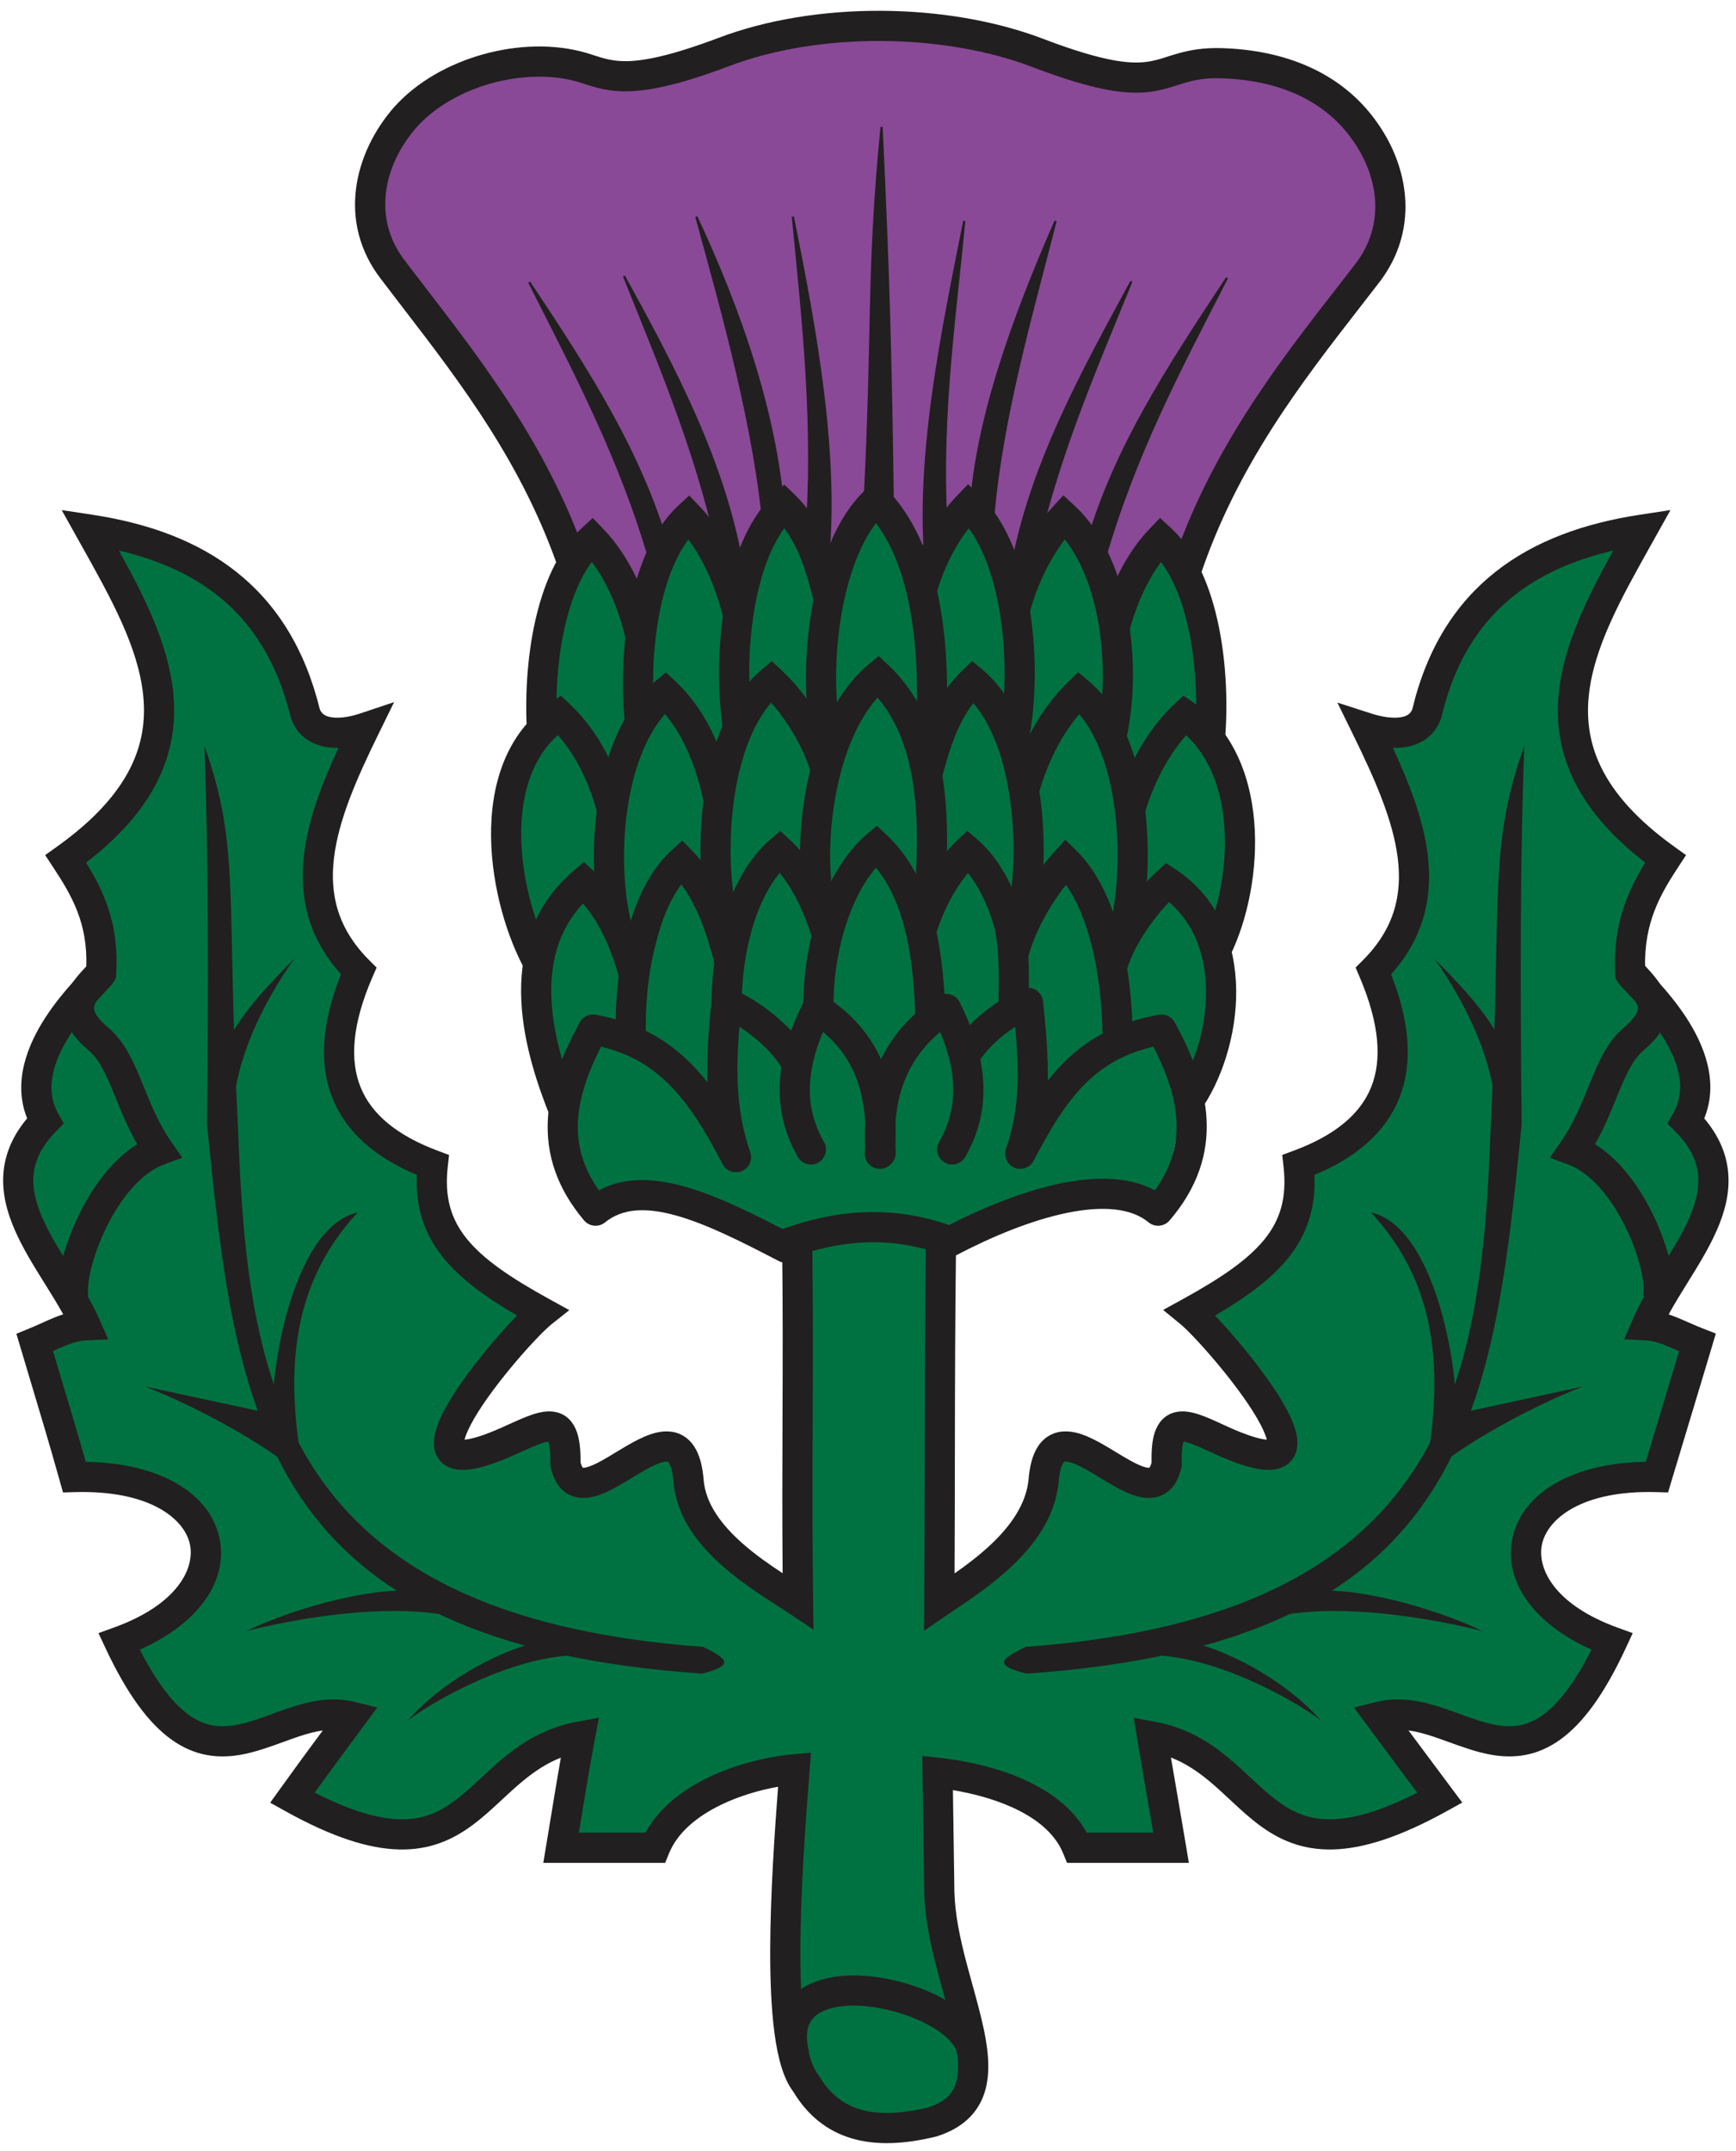 <svg width="159" height="197" viewBox="0 0 159 197" fill="none" xmlns="http://www.w3.org/2000/svg">
<path fill-rule="evenodd" clip-rule="evenodd" d="M101.968 56.704L106.386 49.363L108.596 54.494C112.462 42.339 119.565 33.652 125.326 25.836C130.689 18.414 124.613 8.785 117.515 6.892C104.416 3.497 109.781 10.841 95.024 4.997C86.503 1.601 74.826 1.444 66.303 4.837C51.468 10.678 56.914 3.336 43.737 6.732C36.636 8.628 30.64 18.337 36.006 25.678C41.687 33.572 48.788 42.179 52.653 54.333L54.231 48.807L58.492 55.834L62.91 46.995L67.88 53.941L71.746 45.967L75.926 51.968L79.792 45.732L84.525 53.071L88.55 45.967L93.361 55.046L97.464 46.835L101.968 56.704Z" fill="#894997"/>
<path fill-rule="evenodd" clip-rule="evenodd" d="M101.177 51.178L99.284 50.863C101.65 41.626 107.015 33.575 112.381 25.443C108.201 33.575 103.94 41.549 101.177 51.178Z" fill="#221F20" stroke="#221F20" stroke-width="0.2" stroke-miterlimit="10"/>
<path fill-rule="evenodd" clip-rule="evenodd" d="M93.209 54.889L92.656 52.126C94.314 42.734 99.047 34.208 103.625 25.761C100.23 34.125 96.524 42.497 94.552 52.286L93.209 54.889Z" fill="#221F20" stroke="#221F20" stroke-width="0.2" stroke-miterlimit="10"/>
<path fill-rule="evenodd" clip-rule="evenodd" d="M90.843 49.128L88.87 47.467C89.183 39.018 92.733 29.229 96.681 20.235C94.471 28.919 91.393 39.339 90.843 49.128Z" fill="#221F20" stroke="#221F20" stroke-width="0.2" stroke-miterlimit="10"/>
<path fill-rule="evenodd" clip-rule="evenodd" d="M86.818 49.998L84.845 52.206C83.82 42.182 86.265 30.5 88.318 20.238C87.371 30.022 85.95 39.416 86.818 49.998Z" fill="#221F20" stroke="#221F20" stroke-width="0.2" stroke-miterlimit="10"/>
<path fill-rule="evenodd" clip-rule="evenodd" d="M79.164 46.442L81.77 46.365C81.609 33.26 81.372 24.733 80.742 11.628C79.402 25.366 80.032 30.022 79.164 46.442Z" fill="#221F20" stroke="#221F20" stroke-width="0.2" stroke-miterlimit="10"/>
<path fill-rule="evenodd" clip-rule="evenodd" d="M73.799 49.761L75.772 51.891C76.877 41.864 74.669 30.022 72.616 19.837C73.561 29.549 74.666 39.181 73.799 49.761Z" fill="#221F20" stroke="#221F20" stroke-width="0.2" stroke-miterlimit="10"/>
<path fill-rule="evenodd" clip-rule="evenodd" d="M70.01 48.968L71.825 47.705C71.273 38.388 67.88 28.599 63.777 19.837C66.144 28.524 69.222 39.258 70.01 48.968Z" fill="#221F20" stroke="#221F20" stroke-width="0.2" stroke-miterlimit="10"/>
<path fill-rule="evenodd" clip-rule="evenodd" d="M67.407 54.494L67.96 51.653C66.302 42.259 61.804 33.732 57.151 25.286C60.544 33.732 64.095 42.021 66.067 51.811L67.407 54.494Z" fill="#221F20" stroke="#221F20" stroke-width="0.2" stroke-miterlimit="10"/>
<path fill-rule="evenodd" clip-rule="evenodd" d="M59.597 51.573L61.489 51.261C59.124 42.021 53.836 33.893 48.47 25.838C52.573 33.97 56.834 41.944 59.597 51.573Z" fill="#221F20" stroke="#221F20" stroke-width="0.2" stroke-miterlimit="10"/>
<path fill-rule="evenodd" clip-rule="evenodd" d="M94.532 6.128C86.32 3.007 74.991 2.938 66.793 6.051L66.789 6.052C62.436 7.69 59.663 8.305 57.59 8.36C55.744 8.41 54.499 8.004 53.424 7.654C53.266 7.602 53.111 7.552 52.959 7.504C50.573 6.803 47.709 6.876 44.983 7.638C42.254 8.401 39.785 9.82 38.142 11.671C35.11 15.143 34.081 20 37.095 23.887L37.104 23.899L37.104 23.899C37.753 24.755 38.424 25.627 39.11 26.518C44.364 33.345 50.463 41.268 53.961 51.766L51.339 52.64C47.999 42.612 42.195 35.065 36.929 28.216C36.243 27.325 35.567 26.445 34.906 25.573C30.827 20.306 32.476 13.956 36.065 9.849L36.072 9.841L36.072 9.841C38.137 7.511 41.111 5.852 44.239 4.977C47.368 4.102 50.774 3.979 53.751 4.857L53.772 4.863L53.772 4.863C53.958 4.922 54.135 4.979 54.306 5.034C55.356 5.373 56.168 5.635 57.516 5.598C59.132 5.555 61.566 5.065 65.814 3.467C74.657 0.11 86.685 0.19 95.514 3.545L95.516 3.546C101.446 5.809 103.815 5.895 105.367 5.61C105.929 5.507 106.354 5.371 106.867 5.206C107.171 5.109 107.507 5.001 107.92 4.885C108.957 4.593 110.167 4.362 111.867 4.406L111.871 4.406C117.593 4.572 123.155 6.577 126.485 11.744C129.077 15.725 129.864 21.11 126.434 25.716L126.421 25.732L126.421 25.732C125.82 26.515 125.207 27.303 124.587 28.101C119.211 35.02 113.294 42.634 109.906 52.797L107.285 51.924C110.831 41.285 117.042 33.3 122.403 26.408C123.023 25.61 123.632 24.828 124.224 24.057C126.782 20.614 126.303 16.528 124.168 13.25L124.164 13.244C121.493 9.097 116.961 7.318 111.793 7.168C110.416 7.133 109.486 7.315 108.669 7.545C108.444 7.608 108.194 7.687 107.925 7.772C107.306 7.968 106.591 8.195 105.866 8.328C103.552 8.752 100.596 8.442 94.532 6.128Z" fill="#221F20"/>
<path fill-rule="evenodd" clip-rule="evenodd" d="M73.484 114.335L86.188 114.175C94.947 110.939 102.918 107.701 105.678 111.097C106.703 108.732 107.651 105.969 108.126 101.23C110.492 96.732 111.519 91.518 111.519 85.837C113.65 79.364 113.807 72.97 110.572 66.576C111.677 60.023 110.231 53.801 106.382 49.321C105.119 51.059 103.551 52.657 102.464 56.024C100.794 51.836 99.845 49.321 97.588 47.396C94.588 49.764 93.767 52.684 93.134 55.605C92.187 52.131 90.847 48.896 88.713 46.053C86.188 48.976 84.53 51.977 84.453 54.975C84.058 50.871 82.323 48.108 80.192 45.818C77.479 48.027 76.616 50.847 75.772 54.505C74.746 50.479 73.326 47.951 71.749 46.293C69.813 48.027 68.818 50.582 67.358 54.975C66.255 51.899 64.487 49.294 62.752 47.401C61.175 49.451 59.46 52.473 58.465 56.489C56.739 53.004 56.208 51.245 54.184 49.387C49.969 53.369 49.258 59.241 49.338 66.347C45.707 73.608 45.787 80.474 48.705 87.189C49.02 93.897 49.73 97.923 50.678 99.898C51.703 105.424 52.808 108.502 53.833 110.398C55.729 108.964 64.33 111.177 73.484 114.335Z" fill="#007241"/>
<path fill-rule="evenodd" clip-rule="evenodd" d="M106.247 47.43L107.242 48.347C109.568 50.491 110.912 53.868 111.625 57.345C112.346 60.86 112.466 64.688 112.18 67.959L109.427 67.719C109.694 64.671 109.578 61.116 108.918 57.901C108.386 55.304 107.526 53.06 106.337 51.463C105.016 53.236 104.056 55.469 103.377 57.94L100.713 57.209C101.613 53.93 103.04 50.767 105.309 48.405L106.247 47.43Z" fill="#221F20"/>
<path fill-rule="evenodd" clip-rule="evenodd" d="M97.392 45.36L98.406 46.294C101.215 48.883 102.735 52.905 103.381 56.899C104.03 60.917 103.832 65.139 102.989 68.345L100.317 67.643C101.051 64.848 101.247 61.018 100.653 57.34C100.152 54.238 99.116 51.406 97.523 49.397C96.101 51.274 94.978 53.608 94.306 56.117L91.637 55.401C92.554 51.98 94.233 48.771 96.456 46.371L97.392 45.36Z" fill="#221F20"/>
<path fill-rule="evenodd" clip-rule="evenodd" d="M88.659 44.345L89.654 45.276C92.46 47.9 93.876 52.368 94.451 56.691C95.032 61.067 94.796 65.648 93.995 68.808L91.317 68.13C92.017 65.368 92.255 61.147 91.712 57.055C91.251 53.587 90.261 50.455 88.726 48.38C87.349 50.156 86.309 52.324 85.709 54.61L83.037 53.908C83.876 50.713 85.48 47.652 87.715 45.327L88.659 44.345Z" fill="#221F20"/>
<path fill-rule="evenodd" clip-rule="evenodd" d="M80.321 43.881L81.258 44.847C84.149 47.827 85.558 52.024 86.219 56.172C86.883 60.343 86.818 64.641 86.616 67.996L83.858 67.831C84.055 64.558 84.108 60.488 83.49 56.606C82.96 53.277 81.954 50.212 80.233 47.9C78.634 49.996 77.547 53.182 76.996 56.702C76.347 60.846 76.493 65.115 77.189 67.896L74.508 68.566C73.703 65.347 73.574 60.695 74.266 56.274C74.951 51.9 76.495 47.407 79.33 44.794L80.321 43.881Z" fill="#221F20"/>
<path fill-rule="evenodd" clip-rule="evenodd" d="M71.832 44.373L72.783 45.291C75.381 47.798 76.396 51.069 77.191 54.326L74.507 54.981C73.862 52.34 73.158 50.135 71.83 48.372C70.477 50.231 69.553 52.956 69.055 56.048C68.456 59.76 68.515 63.735 69.004 66.747L66.277 67.19C65.74 63.886 65.681 59.612 66.327 55.608C66.964 51.655 68.33 47.691 70.873 45.282L71.832 44.373Z" fill="#221F20"/>
<path fill-rule="evenodd" clip-rule="evenodd" d="M63.122 45.377L64.061 46.351C66.499 48.876 68.003 52.287 68.904 55.812L66.227 56.496C65.536 53.793 64.502 51.337 63.042 49.406C61.791 51.089 60.905 53.487 60.38 56.243C59.739 59.616 59.681 63.305 60.022 66.339L57.276 66.648C56.907 63.368 56.967 59.4 57.666 55.727C58.357 52.096 59.715 48.528 62.129 46.296L63.122 45.377Z" fill="#221F20"/>
<path fill-rule="evenodd" clip-rule="evenodd" d="M54.289 47.433L55.226 48.404C57.661 50.931 59.169 54.343 59.995 57.891L57.303 58.518C56.679 55.834 55.659 53.387 54.204 51.458C53.074 52.978 52.237 55.101 51.695 57.564C51.017 60.644 50.843 64.065 51.034 67.038L48.277 67.215C48.072 64.029 48.254 60.344 48.996 56.971C49.73 53.634 51.056 50.404 53.296 48.346L54.289 47.433Z" fill="#221F20"/>
<path fill-rule="evenodd" clip-rule="evenodd" d="M108.391 63.696L109.306 64.336C113.188 67.044 114.718 71.608 114.926 76.03C115.135 80.459 114.04 85.036 112.33 88.156L109.907 86.829C111.355 84.186 112.352 80.118 112.166 76.16C112 72.634 110.915 69.423 108.633 67.33C106.964 69.223 105.644 71.805 104.868 74.392L102.222 73.598C103.218 70.276 105.058 66.804 107.574 64.458L108.391 63.696Z" fill="#221F20"/>
<path fill-rule="evenodd" clip-rule="evenodd" d="M98.747 61.556L99.701 62.358C102.831 64.99 104.314 69.553 104.86 73.952C105.412 78.403 105.051 83.05 104.165 86.208L101.505 85.461C102.28 82.701 102.631 78.428 102.118 74.293C101.672 70.697 100.606 67.47 98.847 65.398C97.171 67.37 95.934 69.884 95.17 72.557L92.513 71.797C93.509 68.315 95.267 64.923 97.852 62.422L98.747 61.556Z" fill="#221F20"/>
<path fill-rule="evenodd" clip-rule="evenodd" d="M89.041 60.528L89.995 61.33C93.117 63.957 94.662 68.529 95.269 72.957C95.882 77.434 95.584 82.126 94.698 85.335L92.035 84.599C92.806 81.807 93.102 77.499 92.531 73.332C92.037 69.719 90.928 66.474 89.158 64.389C87.719 66.226 86.986 68.489 86.259 71.264L83.586 70.564C84.456 67.244 85.476 63.977 88.145 61.395L89.041 60.528Z" fill="#221F20"/>
<path fill-rule="evenodd" clip-rule="evenodd" d="M80.484 60.071L81.373 60.911C84.531 63.894 85.895 67.876 86.431 71.845C86.966 75.805 86.696 79.909 86.461 83.251L83.705 83.058C83.942 79.686 84.185 75.854 83.693 72.215C83.265 69.049 82.296 66.148 80.379 63.875C78.494 65.975 77.199 69.243 76.536 72.841C75.775 76.973 75.909 81.207 76.703 83.95L74.049 84.719C73.106 81.46 73.002 76.775 73.819 72.341C74.63 67.938 76.412 63.447 79.543 60.852L80.484 60.071Z" fill="#221F20"/>
<path fill-rule="evenodd" clip-rule="evenodd" d="M70.685 60.545L71.58 61.375C73.895 63.522 75.83 66.646 76.845 69.69L74.223 70.564C73.485 68.349 72.175 66.083 70.625 64.345C68.834 66.428 67.713 69.694 67.215 73.332C66.645 77.499 66.94 81.807 67.712 84.599L65.048 85.335C64.162 82.126 63.865 77.434 64.478 72.957C65.084 68.529 66.629 63.957 69.751 61.33L70.685 60.545Z" fill="#221F20"/>
<path fill-rule="evenodd" clip-rule="evenodd" d="M60.988 61.567L61.883 62.409C64.864 65.212 66.366 69.085 67.183 73L64.478 73.564C63.817 70.398 62.731 67.551 60.902 65.385C59.108 67.445 57.982 70.579 57.471 74.046C56.884 78.037 57.158 82.161 57.927 84.91L55.266 85.654C54.379 82.481 54.102 77.962 54.738 73.644C55.368 69.364 56.943 64.97 60.048 62.358L60.988 61.567Z" fill="#221F20"/>
<path fill-rule="evenodd" clip-rule="evenodd" d="M51.369 63.706L52.175 64.46C54.87 66.985 56.553 70.487 57.462 74.048L54.785 74.732C54.066 71.919 52.852 69.304 51.1 67.317C48.649 69.504 47.689 72.896 47.739 76.63C47.795 80.784 49.112 85.036 50.616 87.676L48.215 89.044C46.483 86.004 45.038 81.296 44.976 76.668C44.914 72.049 46.24 67.182 50.455 64.325L51.369 63.706Z" fill="#221F20"/>
<path fill-rule="evenodd" clip-rule="evenodd" d="M106.796 79.035L107.699 79.63C111.664 82.243 113.168 86.496 113.222 90.632C113.275 94.743 111.909 98.939 109.879 101.791L107.628 100.189C109.306 97.832 110.505 94.213 110.459 90.667C110.418 87.518 109.408 84.589 107.065 82.601C105.421 84.337 103.874 86.648 103.209 88.773L100.572 87.947C101.528 84.893 103.827 81.776 106.001 79.769L106.796 79.035Z" fill="#221F20"/>
<path fill-rule="evenodd" clip-rule="evenodd" d="M97.562 76.895L98.592 77.899C100.548 79.808 101.817 82.652 102.605 85.673C103.4 88.721 103.745 92.098 103.745 95.229H100.982C100.982 92.281 100.656 89.145 99.932 86.37C99.375 84.236 98.605 82.4 97.633 81.026C96.051 83.041 94.733 85.407 94.072 87.992L91.395 87.308C92.332 83.641 94.364 80.45 96.6 77.964L97.562 76.895Z" fill="#221F20"/>
<path fill-rule="evenodd" clip-rule="evenodd" d="M88.583 76.071L89.537 76.896C91.55 78.637 92.839 81.206 93.663 83.935L93.671 83.96L93.671 83.96C94.076 85.4 94.196 87.105 94.226 88.71C94.245 89.699 94.229 90.743 94.214 91.693C94.206 92.258 94.198 92.789 94.198 93.256H91.435C91.435 92.697 91.444 92.129 91.453 91.552C91.467 90.652 91.482 89.726 91.464 88.762C91.434 87.215 91.317 85.805 91.014 84.721C90.433 82.803 89.654 81.169 88.656 79.946C87.241 81.653 86.22 83.788 85.539 86.141L82.885 85.374C83.798 82.216 85.318 79.213 87.675 76.945L88.583 76.071Z" fill="#221F20"/>
<path fill-rule="evenodd" clip-rule="evenodd" d="M80.314 75.613L81.215 76.463C83.567 78.682 84.866 81.605 85.603 84.607C86.34 87.607 86.539 90.786 86.618 93.609L83.856 93.687C83.778 90.908 83.584 87.969 82.92 85.266C82.375 83.046 81.53 81.053 80.23 79.454C79.074 80.797 78.132 82.633 77.461 84.745C76.623 87.381 76.249 90.317 76.361 92.96L73.601 93.077C73.475 90.116 73.89 86.857 74.828 83.908C75.759 80.978 77.249 78.224 79.371 76.416L80.314 75.613Z" fill="#221F20"/>
<path fill-rule="evenodd" clip-rule="evenodd" d="M71.467 76.088L72.373 76.928C74.767 79.148 76.198 82.345 77.093 85.277L74.45 86.083C73.755 83.807 72.782 81.606 71.412 79.934C70.416 81.133 69.616 82.728 69.031 84.576C68.281 86.948 67.921 89.627 67.921 92.151H65.158C65.158 89.386 65.549 86.422 66.397 83.742C67.24 81.079 68.57 78.584 70.531 76.894L71.467 76.088Z" fill="#221F20"/>
<path fill-rule="evenodd" clip-rule="evenodd" d="M62.493 76.966L63.427 77.93C66.062 80.651 67.317 84.272 68.197 87.878L65.513 88.533C64.799 85.607 63.902 83.023 62.4 80.987C61.37 82.365 60.596 84.231 60.069 86.401L60.06 86.436L60.06 86.436C59.315 89.188 59.082 92.284 59.16 95.195L56.398 95.269C56.315 92.189 56.556 88.816 57.388 85.731C58.127 82.699 59.399 79.792 61.503 77.871L62.493 76.966Z" fill="#221F20"/>
<path fill-rule="evenodd" clip-rule="evenodd" d="M53.481 78.931L54.383 79.774C57.016 82.231 58.53 85.588 59.433 89.035L56.76 89.735C56.053 87.034 54.989 84.608 53.396 82.736C51.031 85.272 50.356 88.389 50.51 91.549C50.685 95.137 51.932 98.65 52.91 101.116L50.341 102.134C49.346 99.625 47.949 95.754 47.75 91.684C47.549 87.572 48.572 83.132 52.542 79.734L53.481 78.931Z" fill="#221F20"/>
<path fill-rule="evenodd" clip-rule="evenodd" d="M94.864 90.649C95.238 90.872 95.485 91.258 95.531 91.691C95.825 94.478 96.006 96.806 95.967 98.948C96.498 98.277 97.058 97.651 97.658 97.075C99.859 94.959 102.539 93.558 106.146 92.921C106.731 92.817 107.317 93.1 107.6 93.622C109.136 96.453 110.356 99.433 110.509 102.504C110.666 105.638 109.706 108.743 107.12 111.761C106.629 112.333 105.77 112.407 105.19 111.926C103.642 110.644 101.074 110.381 97.748 111.06C94.492 111.724 90.872 113.221 87.62 114.926C86.944 115.28 86.109 115.02 85.755 114.344C85.401 113.668 85.661 112.833 86.337 112.479C89.711 110.71 93.587 109.089 97.196 108.353C100.221 107.735 103.34 107.685 105.777 109.005C107.337 106.836 107.854 104.728 107.75 102.642C107.641 100.46 106.848 98.209 105.646 95.842C103.058 96.45 101.161 97.54 99.572 99.067C97.751 100.817 96.277 103.194 94.673 106.287C94.341 106.928 93.57 107.205 92.905 106.922C92.241 106.639 91.906 105.891 92.138 105.207C93.299 101.787 93.403 98.762 92.983 94.02C91.526 94.966 90.212 96.244 89.599 97.329C89.223 97.993 88.38 98.227 87.716 97.852C87.052 97.476 86.818 96.633 87.194 95.969C88.396 93.843 91.107 91.601 93.629 90.559C94.032 90.393 94.489 90.426 94.864 90.649Z" fill="#221F20"/>
<path fill-rule="evenodd" clip-rule="evenodd" d="M87.024 91.056C87.404 91.159 87.721 91.42 87.897 91.772C90.116 96.219 91.191 101.099 88.408 105.944C88.028 106.605 87.184 106.834 86.522 106.454C85.861 106.074 85.632 105.23 86.012 104.568C87.866 101.34 87.582 98.02 86.112 94.501C84.818 95.575 83.824 96.834 83.136 98.296C82.231 100.22 81.818 102.577 82.04 105.465C82.098 106.226 81.528 106.89 80.768 106.948C80.007 107.007 79.343 106.437 79.285 105.677C79.034 102.409 79.49 99.556 80.636 97.119C81.786 94.677 83.591 92.733 85.909 91.229C86.239 91.015 86.645 90.952 87.024 91.056Z" fill="#221F20"/>
<path fill-rule="evenodd" clip-rule="evenodd" d="M74.455 91.057C74.832 90.953 75.236 91.013 75.566 91.223C77.942 92.737 79.696 94.697 80.773 97.165C81.843 99.617 82.207 102.481 81.959 105.758C81.902 106.519 81.238 107.089 80.478 107.031C79.717 106.974 79.147 106.31 79.204 105.549C79.429 102.587 79.083 100.201 78.24 98.27C77.603 96.809 76.658 95.559 75.375 94.493C73.901 98.014 73.616 101.338 75.469 104.569C75.849 105.23 75.62 106.075 74.958 106.454C74.297 106.834 73.452 106.605 73.073 105.943C70.294 101.099 71.365 96.219 73.588 91.771C73.763 91.421 74.078 91.162 74.455 91.057Z" fill="#221F20"/>
<path fill-rule="evenodd" clip-rule="evenodd" d="M65.834 90.649C66.208 90.426 66.665 90.393 67.068 90.559C68.368 91.096 69.727 91.967 70.898 92.928C72.062 93.883 73.134 95.004 73.796 96.091C74.193 96.743 73.986 97.593 73.335 97.989C72.683 98.386 71.833 98.179 71.436 97.528C70.993 96.799 70.171 95.906 69.145 95.064C68.685 94.687 68.203 94.335 67.721 94.025C67.331 98.801 67.55 102.088 68.716 105.522C68.948 106.206 68.614 106.954 67.95 107.237C67.285 107.52 66.514 107.243 66.181 106.602C64.578 103.51 63.062 101.048 61.193 99.215C59.561 97.613 57.627 96.462 55.048 95.844C53.848 98.21 53.053 100.463 52.937 102.646C52.825 104.733 53.328 106.838 54.852 109.001C57.225 107.716 59.986 107.896 62.691 108.653C65.853 109.537 69.299 111.31 72.619 113.031C73.297 113.382 73.561 114.216 73.21 114.893C72.859 115.571 72.025 115.835 71.348 115.484C67.962 113.729 64.781 112.107 61.947 111.313C59.116 110.521 56.992 110.656 55.417 111.935C54.832 112.409 53.975 112.328 53.49 111.752C50.945 108.732 50.01 105.628 50.178 102.499C50.342 99.432 51.559 96.454 53.094 93.623C53.377 93.1 53.963 92.817 54.549 92.921C58.177 93.562 60.897 95.054 63.128 97.242C63.72 97.823 64.275 98.45 64.801 99.118C64.724 96.903 64.87 94.499 65.166 91.691C65.212 91.258 65.459 90.872 65.834 90.649Z" fill="#221F20"/>
<path fill-rule="evenodd" clip-rule="evenodd" d="M72.774 162.016C68.433 162.414 61.885 164.542 59.992 169.203C57.071 169.203 54.234 169.203 51.391 169.203C51.943 165.887 52.496 162.334 53.126 159.016C42.789 160.914 43.657 174.016 26.772 164.622C28.587 162.094 30.4 159.648 32.215 157.2C24.957 155.385 18.724 166.987 10.912 150.332C23.144 145.911 20.854 134.859 6.809 135.254C5.547 130.753 4.522 127.44 3.182 122.939C4.917 122.229 6.179 121.439 7.837 121.361C5.154 115.283 -2.104 109.047 4.129 102.653C0.814 96.732 8.862 89.863 9.257 89.153C9.572 84.337 7.837 81.416 6.022 78.653C20.066 68.626 13.833 58.522 8.232 48.498C18.096 49.998 25.355 54.657 27.957 65.311C28.668 67.441 31.273 67.364 33.403 66.651C29.458 74.705 26.38 82.442 32.851 88.915C28.905 97.995 31.588 103.678 39.637 106.679C38.927 112.995 42.477 116.23 49.658 120.179C46.975 122.309 33.484 138.097 47.133 131.703C50.291 130.283 51.866 129.573 51.789 134.071C53.209 140.387 62.363 126.572 63.07 135.649C63.542 141.017 70.013 144.571 73.091 146.624C72.934 134.309 73.169 125.86 73.011 113.545C77.825 111.967 82.165 112.045 86.188 113.387C86.031 125.702 86.111 134.386 86.031 146.701C89.028 144.651 95.024 141.017 95.577 135.649C96.287 126.572 105.438 140.387 106.861 134.071C106.701 129.573 108.359 130.283 111.437 131.703C125.086 138.097 111.594 122.312 108.989 120.179C116.17 116.23 119.64 112.995 118.933 106.679C127.059 103.678 129.664 97.995 125.796 88.915C132.267 82.442 129.109 74.705 125.163 66.651C127.374 67.364 129.976 67.441 130.686 65.311C133.212 54.657 140.55 49.998 150.414 48.498C144.814 58.522 138.578 68.626 152.545 78.653C150.732 81.416 149.074 84.337 149.309 89.153C149.707 89.863 157.833 96.732 154.437 102.653C160.751 109.047 153.412 115.283 150.81 121.361C152.387 121.439 153.65 122.229 155.465 122.939C154.125 127.44 153.1 130.753 151.757 135.254C137.79 134.859 135.502 145.911 147.654 150.332C139.923 166.987 133.687 155.385 126.351 157.2C128.164 159.648 129.979 162.094 131.875 164.622C114.91 174.013 115.855 160.911 105.521 159.016C106.071 162.331 106.703 165.885 107.256 169.203C104.416 169.203 101.495 169.203 98.658 169.203C96.762 164.542 90.214 162.809 85.873 162.334L86.033 173.309C86.268 182.073 93.292 191.782 85.401 194.308C79.877 195.651 76.089 194.623 73.802 190.757C70.878 187.118 72.064 171.173 72.774 162.016Z" fill="#007241"/>
<path fill-rule="evenodd" clip-rule="evenodd" d="M5.65 46.708L8.44 47.132C13.523 47.905 18.057 49.51 21.678 52.391C25.305 55.277 27.915 59.364 29.284 64.919C29.441 65.346 29.748 65.586 30.362 65.682C31.067 65.793 32.012 65.66 32.965 65.341L36.097 64.293L34.644 67.259C32.665 71.299 31.015 75.052 30.592 78.542C30.183 81.922 30.927 85.037 33.828 87.939L34.493 88.604L34.118 89.466C32.221 93.831 32.038 97.109 33.027 99.559C34.011 101.996 36.296 103.959 40.119 105.384L41.13 105.761L41.01 106.833C40.692 109.655 41.318 111.666 42.761 113.447C44.275 115.313 46.748 117.002 50.324 118.968L52.144 119.969L50.517 121.261C49.96 121.703 48.687 123 47.265 124.672C45.859 126.325 44.405 128.229 43.463 129.836C42.986 130.65 42.686 131.31 42.562 131.78C42.558 131.798 42.553 131.814 42.549 131.83C42.654 131.822 42.787 131.806 42.956 131.774C43.72 131.629 44.88 131.233 46.547 130.452L46.566 130.443L46.618 130.42C47.368 130.083 48.111 129.749 48.768 129.53C49.404 129.32 50.226 129.119 51.029 129.333C51.988 129.588 52.556 130.313 52.845 131.156C53.097 131.892 53.181 132.824 53.172 133.913C53.261 134.241 53.352 134.368 53.385 134.405C53.424 134.411 53.522 134.414 53.718 134.365C54.072 134.277 54.536 134.071 55.128 133.744C55.546 133.512 55.968 133.257 56.417 132.984C56.602 132.872 56.791 132.757 56.987 132.64C57.63 132.255 58.332 131.851 59.02 131.557C59.688 131.27 60.496 131.017 61.321 131.085C62.247 131.16 63.055 131.629 63.605 132.492C64.103 133.272 64.351 134.31 64.447 135.534C64.638 137.684 66.049 139.61 68.017 141.343C69.204 142.388 70.49 143.28 71.682 144.061C71.637 138.991 71.653 134.533 71.67 130.083L71.67 130.079C71.689 124.888 71.709 119.707 71.63 113.562L71.617 112.548L72.581 112.232C77.663 110.566 82.308 110.636 86.626 112.077L87.582 112.396L87.57 113.405C87.475 120.789 87.466 126.853 87.457 133.187C87.452 136.651 87.447 140.195 87.427 144.079C88.525 143.311 89.697 142.431 90.772 141.415C92.612 139.677 93.969 137.719 94.201 135.523C94.298 134.303 94.546 133.269 95.043 132.491C95.593 131.629 96.401 131.16 97.327 131.085C98.152 131.017 98.96 131.27 99.628 131.557C100.316 131.851 101.018 132.255 101.661 132.64C101.857 132.757 102.046 132.872 102.231 132.984C102.681 133.257 103.102 133.512 103.521 133.744C104.112 134.071 104.576 134.277 104.93 134.365C105.127 134.414 105.225 134.411 105.264 134.405C105.297 134.368 105.387 134.244 105.474 133.924C105.447 132.838 105.519 131.906 105.765 131.168C106.048 130.315 106.62 129.588 107.579 129.333C108.382 129.119 109.205 129.319 109.839 129.532C110.51 129.756 111.264 130.102 112.015 130.449L112.023 130.452C113.69 131.233 114.849 131.629 115.613 131.774C115.784 131.806 115.919 131.823 116.024 131.831C116.02 131.814 116.015 131.797 116.011 131.778C115.888 131.308 115.59 130.649 115.115 129.835C114.177 128.228 112.73 126.324 111.334 124.67C109.923 122.998 108.66 121.695 108.113 121.248L106.532 119.953L108.323 118.968C111.897 117.003 114.347 115.316 115.841 113.453C117.265 111.676 117.877 109.663 117.56 106.832L117.439 105.757L118.454 105.383C122.315 103.957 124.598 101.994 125.581 99.559C126.571 97.107 126.387 93.827 124.525 89.457L124.159 88.598L124.819 87.939C127.716 85.04 128.442 81.93 128.015 78.549C127.574 75.057 125.904 71.303 123.923 67.259L122.492 64.338L125.587 65.336C126.59 65.659 127.558 65.793 128.275 65.682C128.897 65.585 129.202 65.345 129.359 64.922C130.69 59.364 133.302 55.275 136.94 52.389C140.571 49.509 145.125 47.905 150.207 47.132L152.997 46.708L151.62 49.172C151.478 49.426 151.337 49.679 151.195 49.932C148.494 54.757 145.97 59.265 145.516 63.715C145.284 65.994 145.604 68.238 146.761 70.49C147.926 72.758 149.983 75.114 153.35 77.531L154.426 78.304L153.7 79.411C152.01 81.988 150.581 84.516 150.673 88.624C150.707 88.66 150.744 88.7 150.785 88.743C150.832 88.793 150.883 88.846 150.937 88.903C151.167 89.144 151.457 89.449 151.775 89.797C152.564 90.66 153.567 91.833 154.454 93.195C156.03 95.618 157.48 99.031 156.09 102.414C157.414 103.978 158.105 105.603 158.275 107.28C158.467 109.187 157.968 111.007 157.232 112.681C156.513 114.317 155.516 115.923 154.587 117.419L154.536 117.501C153.918 118.497 153.333 119.443 152.835 120.363C153.084 120.445 153.326 120.536 153.561 120.63C153.917 120.773 154.278 120.932 154.629 121.086L154.75 121.139C155.147 121.314 155.543 121.486 155.968 121.652L157.152 122.115L156.789 123.333C156.105 125.63 155.491 127.658 154.876 129.691C154.299 131.596 153.72 133.506 153.081 135.649L152.778 136.665L151.718 136.635C144.955 136.443 141.814 139.022 141.253 141.315C140.71 143.535 142.291 146.91 148.126 149.033L149.541 149.548L148.907 150.913C146.934 155.165 144.97 157.813 142.902 159.298C140.755 160.84 138.626 161.037 136.621 160.693C135.281 160.462 133.883 159.955 132.627 159.499C132.145 159.324 131.684 159.157 131.255 159.016C130.462 158.754 129.717 158.554 128.999 158.453C130.305 160.212 131.622 161.982 132.98 163.793L133.931 165.062L132.544 165.831C128.209 168.23 124.861 169.285 122.088 169.356C119.25 169.428 117.161 168.466 115.392 167.164C114.528 166.528 113.736 165.807 112.987 165.11C112.873 165.005 112.761 164.9 112.649 164.796C112.008 164.198 111.392 163.623 110.732 163.076C109.688 162.213 108.575 161.458 107.245 160.935C107.419 161.959 107.595 162.982 107.772 164.006C108.056 165.656 108.341 167.308 108.619 168.976L108.887 170.584H97.728L97.378 169.723C96.622 167.864 94.882 166.467 92.621 165.461C90.91 164.7 89.008 164.212 87.278 163.923L87.414 173.272C87.415 173.275 87.415 173.277 87.415 173.28C87.47 175.306 87.919 177.43 88.48 179.584C88.662 180.283 88.86 180.997 89.057 181.711C89.451 183.136 89.845 184.562 90.117 185.866C90.525 187.828 90.74 189.852 90.178 191.614C89.573 193.51 88.147 194.879 85.822 195.623L85.775 195.639L85.727 195.65C82.835 196.353 80.239 196.478 77.994 195.81C75.73 195.136 73.958 193.696 72.66 191.54C72.174 190.905 71.828 190.105 71.568 189.258C71.293 188.36 71.089 187.323 70.939 186.203C70.638 183.963 70.534 181.271 70.544 178.451C70.561 173.479 70.934 167.979 71.265 163.614C69.589 163.912 67.74 164.448 66.064 165.255C63.801 166.346 62.036 167.84 61.272 169.723L60.922 170.584H49.76L50.028 168.976C50.165 168.151 50.303 167.308 50.443 166.455C50.741 164.637 51.046 162.774 51.368 160.948C50.049 161.471 48.941 162.222 47.901 163.08C47.237 163.626 46.618 164.202 45.974 164.8C45.862 164.904 45.749 165.009 45.636 165.114C44.883 165.811 44.088 166.532 43.222 167.167C41.45 168.468 39.359 169.43 36.524 169.357C33.754 169.286 30.416 168.23 26.101 165.829L24.746 165.075L25.65 163.816C26.957 161.996 28.262 160.219 29.565 158.457C28.864 158.559 28.135 158.757 27.358 159.015C26.935 159.155 26.48 159.321 26.005 159.494C24.75 159.951 23.35 160.461 22.005 160.693C19.999 161.037 17.868 160.84 15.713 159.3C13.635 157.816 11.656 155.17 9.662 150.918L9.019 149.547L10.443 149.032C16.325 146.906 17.914 143.528 17.373 141.315C16.812 139.025 13.656 136.443 6.848 136.635L5.77 136.665L5.479 135.627C4.547 132.305 3.747 129.638 2.848 126.644C2.533 125.595 2.206 124.505 1.858 123.333L1.501 122.134L2.658 121.66C3.065 121.494 3.447 121.322 3.838 121.146L3.843 121.143C4.226 120.97 4.624 120.791 5.025 120.63C5.272 120.531 5.526 120.438 5.789 120.353C5.282 119.436 4.695 118.494 4.077 117.504L4.073 117.497C3.124 115.976 2.106 114.345 1.375 112.681C0.639 111.006 0.141 109.189 0.327 107.284C0.49 105.607 1.173 103.979 2.485 102.412C1.129 99.032 2.574 95.621 4.142 93.198C5.023 91.837 6.018 90.664 6.8 89.801C7.115 89.454 7.402 89.149 7.63 88.909C7.684 88.851 7.734 88.797 7.781 88.748C7.826 88.7 7.866 88.657 7.902 88.619C8.058 84.527 6.575 82.011 4.867 79.412L4.138 78.301L5.219 77.529C8.606 75.111 10.677 72.754 11.853 70.485C13.021 68.234 13.347 65.99 13.119 63.712C12.675 59.261 10.15 54.752 7.447 49.923C7.307 49.674 7.167 49.423 7.026 49.172L5.65 46.708ZM53.397 134.417C53.397 134.417 53.398 134.418 53.397 134.417V134.417ZM10.885 50.411C13.195 54.579 15.424 58.986 15.869 63.437C16.144 66.192 15.745 68.981 14.306 71.757C13.02 74.239 10.935 76.646 7.883 78.994C9.494 81.582 10.937 84.635 10.636 89.243L10.616 89.553L10.465 89.825C10.358 90.016 10.206 90.189 10.138 90.266L10.136 90.269C10.039 90.379 9.919 90.507 9.794 90.64C9.742 90.695 9.688 90.753 9.632 90.813C9.405 91.053 9.141 91.332 8.847 91.657C8.112 92.467 7.228 93.515 6.462 94.699C4.877 97.149 4.075 99.728 5.335 101.978L5.839 102.878L5.118 103.617C3.745 105.026 3.196 106.332 3.077 107.553C2.954 108.806 3.27 110.126 3.904 111.569C4.543 113.021 5.451 114.485 6.422 116.042L6.474 116.125C7.406 117.619 8.396 119.206 9.101 120.804L9.915 122.647L7.902 122.741C7.285 122.77 6.715 122.93 6.052 123.196C5.714 123.331 5.369 123.486 4.976 123.663L4.957 123.672C4.923 123.687 4.89 123.702 4.856 123.717C5.073 124.446 5.284 125.147 5.49 125.833C6.297 128.524 7.032 130.973 7.853 133.864C14.505 133.951 19.071 136.631 20.056 140.658C21.031 144.642 18.23 148.659 12.807 151.06C14.464 154.295 15.976 156.093 17.319 157.052C18.756 158.078 20.101 158.216 21.537 157.97C22.625 157.783 23.648 157.409 24.8 156.988C25.329 156.795 25.886 156.592 26.489 156.392C28.28 155.799 30.343 155.308 32.55 155.86L34.557 156.362L33.325 158.023C31.818 160.056 30.318 162.08 28.817 164.149C32.224 165.891 34.702 166.546 36.595 166.595C38.67 166.648 40.174 165.977 41.587 164.94C42.314 164.406 43.009 163.781 43.758 163.087C43.865 162.988 43.973 162.888 44.083 162.786C44.724 162.19 45.411 161.551 46.143 160.948C47.887 159.51 49.983 158.188 52.876 157.657L54.859 157.293L54.483 159.273C54.015 161.739 53.591 164.329 53.175 166.873C53.123 167.19 53.071 167.506 53.019 167.821H59.118C60.367 165.506 62.571 163.872 64.865 162.766C67.453 161.519 70.34 160.852 72.648 160.641L74.278 160.491L74.151 162.123C73.796 166.708 73.326 172.934 73.307 178.461C73.297 181.227 73.4 183.776 73.677 185.835C73.815 186.864 73.993 187.742 74.21 188.448C74.431 189.169 74.668 189.63 74.879 189.892L74.94 189.969L74.99 190.054C75.976 191.719 77.227 192.699 78.782 193.161C80.374 193.635 82.417 193.606 85.025 192.977C86.612 192.459 87.258 191.674 87.546 190.774C87.878 189.731 87.802 188.306 87.412 186.429C87.157 185.208 86.806 183.937 86.428 182.573C86.225 181.838 86.014 181.076 85.806 180.28C85.232 178.073 84.715 175.699 84.652 173.346L84.652 173.329L84.469 160.791L86.023 160.961C88.281 161.208 91.154 161.784 93.744 162.937C96.042 163.959 98.269 165.505 99.529 167.821H105.623C105.439 166.74 105.246 165.621 105.053 164.5C104.744 162.706 104.434 160.906 104.158 159.242L103.836 157.302L105.77 157.657C108.664 158.188 110.755 159.509 112.493 160.948C113.223 161.551 113.907 162.19 114.545 162.786C114.654 162.888 114.762 162.988 114.868 163.087C115.614 163.781 116.306 164.406 117.03 164.939C118.437 165.975 119.939 166.647 122.018 166.593C123.911 166.545 126.391 165.893 129.802 164.159C128.25 162.082 126.744 160.053 125.241 158.023L124.008 156.357L126.019 155.859C128.242 155.309 130.317 155.798 132.12 156.391C132.731 156.593 133.295 156.798 133.831 156.993C134.983 157.412 136.004 157.783 137.089 157.97C138.525 158.216 139.864 158.078 141.29 157.054C142.624 156.096 144.124 154.298 145.767 151.059C140.372 148.656 137.596 144.637 138.569 140.658C139.554 136.632 144.103 133.948 150.731 133.864C151.269 132.066 151.754 130.466 152.236 128.874C152.736 127.222 153.234 125.58 153.786 123.734C153.736 123.712 153.687 123.69 153.638 123.668L153.519 123.616C153.161 123.459 152.844 123.319 152.535 123.196C151.859 122.925 151.312 122.769 150.742 122.741L148.758 122.644L149.54 120.818C150.237 119.189 151.24 117.573 152.181 116.056L152.188 116.044C153.156 114.485 154.064 113.022 154.702 111.569C155.337 110.126 155.652 108.808 155.525 107.557C155.403 106.34 154.847 105.034 153.454 103.624L152.717 102.877L153.239 101.966C154.526 99.721 153.731 97.151 152.138 94.702C151.368 93.519 150.477 92.471 149.736 91.661C149.439 91.336 149.172 91.056 148.943 90.815C148.887 90.756 148.833 90.699 148.781 90.645C148.654 90.512 148.534 90.383 148.436 90.273L148.434 90.27C148.365 90.193 148.212 90.02 148.104 89.828L147.945 89.545L147.929 89.22C147.706 84.632 149.087 81.592 150.689 78.993C147.651 76.644 145.579 74.236 144.303 71.753C142.876 68.976 142.487 66.188 142.767 63.434C143.221 58.984 145.452 54.579 147.762 50.411C144.211 51.242 141.147 52.579 138.657 54.554C135.543 57.024 133.23 60.57 132.031 65.629L132.017 65.689L131.997 65.748C131.438 67.425 130.086 68.197 128.7 68.412C128.331 68.469 127.952 68.49 127.571 68.482C129.071 71.717 130.352 75.002 130.756 78.203C131.244 82.065 130.457 85.817 127.412 89.217C129.12 93.574 129.437 97.389 128.143 100.594C126.867 103.753 124.148 106.021 120.39 107.59C120.523 110.582 119.725 113.024 117.997 115.181C116.426 117.141 114.13 118.804 111.281 120.469C111.933 121.149 112.686 121.987 113.445 122.887C114.885 124.593 116.447 126.636 117.501 128.442C118.022 129.335 118.467 130.249 118.684 131.08C118.877 131.82 119.02 133.012 118.156 133.877C117.325 134.708 116.1 134.678 115.101 134.489C114.001 134.281 112.598 133.773 110.854 132.956C110.069 132.594 109.461 132.319 108.962 132.152C108.677 132.056 108.498 132.022 108.397 132.01C108.393 132.019 108.39 132.029 108.386 132.04C108.285 132.345 108.203 132.944 108.242 134.022L108.248 134.201L108.209 134.375C107.991 135.341 107.56 136.228 106.733 136.749C105.898 137.276 104.982 137.225 104.265 137.047C103.55 136.87 102.829 136.518 102.184 136.162C101.713 135.902 101.217 135.601 100.748 135.316C100.575 135.211 100.405 135.108 100.242 135.01C99.608 134.631 99.043 134.312 98.54 134.096C98.017 133.872 97.707 133.826 97.552 133.838C97.548 133.839 97.543 133.839 97.54 133.839C97.492 133.842 97.457 133.845 97.372 133.977C97.228 134.202 97.036 134.715 96.954 135.757L96.951 135.79C96.626 138.957 94.711 141.495 92.669 143.423C90.925 145.072 88.942 146.405 87.501 147.375C87.253 147.541 87.022 147.697 86.811 147.841L84.632 149.331L84.649 146.692C84.681 141.781 84.688 137.439 84.694 133.21C84.703 127.158 84.711 121.336 84.794 114.406C81.603 113.525 78.18 113.494 74.405 114.563C74.469 120.283 74.451 125.189 74.433 130.086L74.433 130.089C74.413 135.281 74.394 140.461 74.473 146.606L74.506 149.228L72.325 147.773C72.024 147.572 71.676 147.349 71.295 147.104C69.84 146.169 67.897 144.92 66.19 143.416C64.037 141.519 61.977 138.986 61.694 135.77L61.693 135.756C61.611 134.715 61.419 134.202 61.275 133.977C61.191 133.844 61.155 133.842 61.108 133.839C61.105 133.839 61.1 133.839 61.096 133.838C60.941 133.826 60.632 133.872 60.108 134.096C59.605 134.312 59.04 134.631 58.406 135.01C58.243 135.108 58.073 135.211 57.9 135.316C57.431 135.601 56.935 135.902 56.464 136.162C55.819 136.518 55.099 136.87 54.383 137.047C53.666 137.225 52.751 137.276 51.915 136.749C51.089 136.227 50.658 135.34 50.441 134.374L50.404 134.213L50.407 134.047C50.426 132.966 50.337 132.362 50.231 132.051C50.225 132.036 50.221 132.022 50.216 132.009C50.115 132.021 49.933 132.055 49.639 132.153C49.132 132.321 48.516 132.596 47.709 132.959C45.968 133.774 44.567 134.281 43.469 134.489C42.47 134.677 41.245 134.708 40.414 133.875C39.55 133.009 39.696 131.816 39.89 131.077C40.109 130.246 40.555 129.332 41.079 128.439C42.139 126.632 43.708 124.589 45.16 122.882C45.926 121.982 46.687 121.143 47.349 120.46C44.505 118.8 42.2 117.14 40.615 115.187C38.868 113.032 38.048 110.587 38.18 107.587C34.456 106.018 31.739 103.75 30.465 100.594C29.171 97.388 29.488 93.572 31.23 89.212C28.189 85.817 27.382 82.07 27.849 78.21C28.237 75.007 29.502 71.721 30.997 68.483C30.639 68.488 30.283 68.466 29.934 68.412C28.556 68.196 27.205 67.423 26.647 65.748L26.629 65.694L26.616 65.639C25.378 60.572 23.063 57.023 19.958 54.553C17.477 52.579 14.428 51.242 10.885 50.411Z" fill="#221F20"/>
<path fill-rule="evenodd" clip-rule="evenodd" d="M74.036 185.588C73.872 186.11 73.831 186.871 74.112 187.959L71.436 188.648C71.066 187.21 71.04 185.902 71.401 184.757C71.768 183.593 72.499 182.711 73.434 182.096C75.228 180.914 77.725 180.731 80.033 181.012C82.39 181.3 84.845 182.105 86.756 183.227C87.712 183.789 88.582 184.459 89.233 185.23C89.883 185.999 90.378 186.946 90.41 188.026L87.648 188.107C87.64 187.845 87.516 187.478 87.123 187.013C86.732 186.55 86.135 186.067 85.357 185.61C83.799 184.695 81.711 184 79.699 183.755C77.638 183.504 75.938 183.755 74.953 184.403C74.498 184.703 74.194 185.085 74.036 185.588Z" fill="#221F20"/>
<path fill-rule="evenodd" clip-rule="evenodd" d="M9.912 94.094C8.479 92.876 8.583 92.329 8.632 92.136C8.685 91.928 8.831 91.645 9.157 91.238C9.456 90.863 9.828 90.477 10.283 90.003C10.325 89.96 10.368 89.915 10.411 89.87L8.419 87.955C8.373 88.004 8.326 88.052 8.279 88.101C7.845 88.552 7.381 89.033 6.997 89.514C6.57 90.049 6.149 90.693 5.955 91.453C5.511 93.193 6.403 94.738 8.126 96.201L8.126 96.201L8.131 96.206C9.054 96.982 9.656 98.234 10.414 100.086C10.482 100.252 10.551 100.422 10.622 100.596C11.137 101.867 11.727 103.32 12.561 104.778C10.112 106.293 8.271 109.018 7.088 111.537C6.362 113.084 5.835 114.655 5.546 116.016C5.402 116.697 5.311 117.349 5.292 117.935C5.274 118.497 5.316 119.107 5.518 119.64L8.102 118.662C8.087 118.622 8.04 118.433 8.054 118.026C8.066 117.644 8.128 117.159 8.249 116.591C8.49 115.455 8.945 114.085 9.59 112.711C10.918 109.881 12.864 107.425 15.02 106.633L16.697 106.016L15.679 104.549C14.553 102.925 13.862 101.228 13.175 99.539C13.107 99.372 13.039 99.205 12.971 99.039C12.25 97.279 11.433 95.373 9.912 94.094Z" fill="#221F20"/>
<path d="M56.282 152.147C49.258 149.461 37.344 157.2 37.186 157.75C40.657 153.567 48.39 149.304 53.599 150.014L56.282 152.147Z" fill="#221F20"/>
<path d="M42.789 148.359C34.741 145.911 21.564 149.622 22.512 149.384C26.85 147.254 35.608 144.648 40.502 145.988L42.789 148.359Z" fill="#221F20"/>
<path d="M25.034 129.49C24.639 126.727 26.532 112.44 32.768 111.017C26.22 118.043 26.22 126.647 27.875 135.331C24.244 132.096 17.538 128.62 13.278 126.965L25.034 129.49Z" fill="#221F20"/>
<path d="M21.326 102.573C21.249 94.914 27.56 87.02 27.007 87.73C23.852 90.968 19.906 94.836 19.749 99.495L21.326 102.573Z" fill="#221F20"/>
<path d="M64.33 153.255C24.089 150.492 21.641 129.808 18.961 102.968C19.196 82.126 18.881 73.047 18.724 68.311C22.039 77.628 20.696 81.966 21.802 103.363C22.669 126.572 25.667 147.966 64.41 150.809C66.618 151.909 67.328 152.465 64.33 153.255Z" fill="#221F20"/>
<path fill-rule="evenodd" clip-rule="evenodd" d="M152.411 93.92C152.036 94.716 151.387 95.463 150.518 96.201L150.513 96.206L150.513 96.206C149.59 96.982 148.989 98.234 148.231 100.086C148.163 100.251 148.095 100.42 148.025 100.592C147.509 101.864 146.919 103.319 146.083 104.778C148.534 106.293 150.374 109.019 151.55 111.541C152.271 113.089 152.791 114.662 153.069 116.028C153.208 116.711 153.292 117.366 153.302 117.957C153.311 118.524 153.256 119.141 153.034 119.679L150.48 118.623C150.495 118.589 150.546 118.406 150.539 118.004C150.533 117.626 150.477 117.145 150.362 116.579C150.132 115.448 149.685 114.081 149.045 112.708C147.728 109.881 145.781 107.425 143.624 106.633L141.947 106.016L142.966 104.548C144.094 102.924 144.784 101.225 145.472 99.535C145.539 99.369 145.606 99.204 145.674 99.039C146.394 97.28 147.211 95.374 148.732 94.094C149.44 93.492 149.769 93.045 149.911 92.742C150.034 92.483 150.03 92.313 149.986 92.149C149.929 91.933 149.777 91.645 149.451 91.233C149.182 90.893 148.864 90.55 148.483 90.14C148.396 90.047 148.307 89.95 148.214 89.85L150.244 87.975C150.32 88.058 150.399 88.143 150.479 88.229C150.863 88.641 151.274 89.084 151.618 89.519C152.037 90.049 152.457 90.688 152.657 91.44C152.87 92.243 152.807 93.08 152.411 93.92Z" fill="#221F20"/>
<path d="M137.002 102.573C137.08 94.914 130.766 87.02 131.319 87.73C134.477 90.968 138.42 94.836 138.577 99.495L137.002 102.573Z" fill="#221F20"/>
<path d="M133.292 129.49C133.687 126.727 131.794 112.44 125.558 111.017C132.107 118.043 132.107 126.647 130.452 135.331C134.002 132.096 140.711 128.62 144.971 126.965L133.292 129.49Z" fill="#221F20"/>
<path d="M115.54 148.359C123.508 145.911 136.765 149.622 135.817 149.384C131.48 147.254 122.721 144.648 117.827 145.988L115.54 148.359Z" fill="#221F20"/>
<path d="M102.045 152.147C109.069 149.461 120.983 157.2 121.14 157.75C117.667 153.567 109.856 149.304 104.728 150.014L102.045 152.147Z" fill="#221F20"/>
<path d="M93.997 153.255C134.237 150.492 136.685 129.808 139.368 102.968C139.131 82.126 139.446 73.047 139.606 68.311C136.29 77.628 137.553 81.966 136.528 103.363C135.66 126.572 132.662 147.966 93.919 150.809C91.709 151.909 90.921 152.465 93.997 153.255Z" fill="#221F20"/>
</svg>
